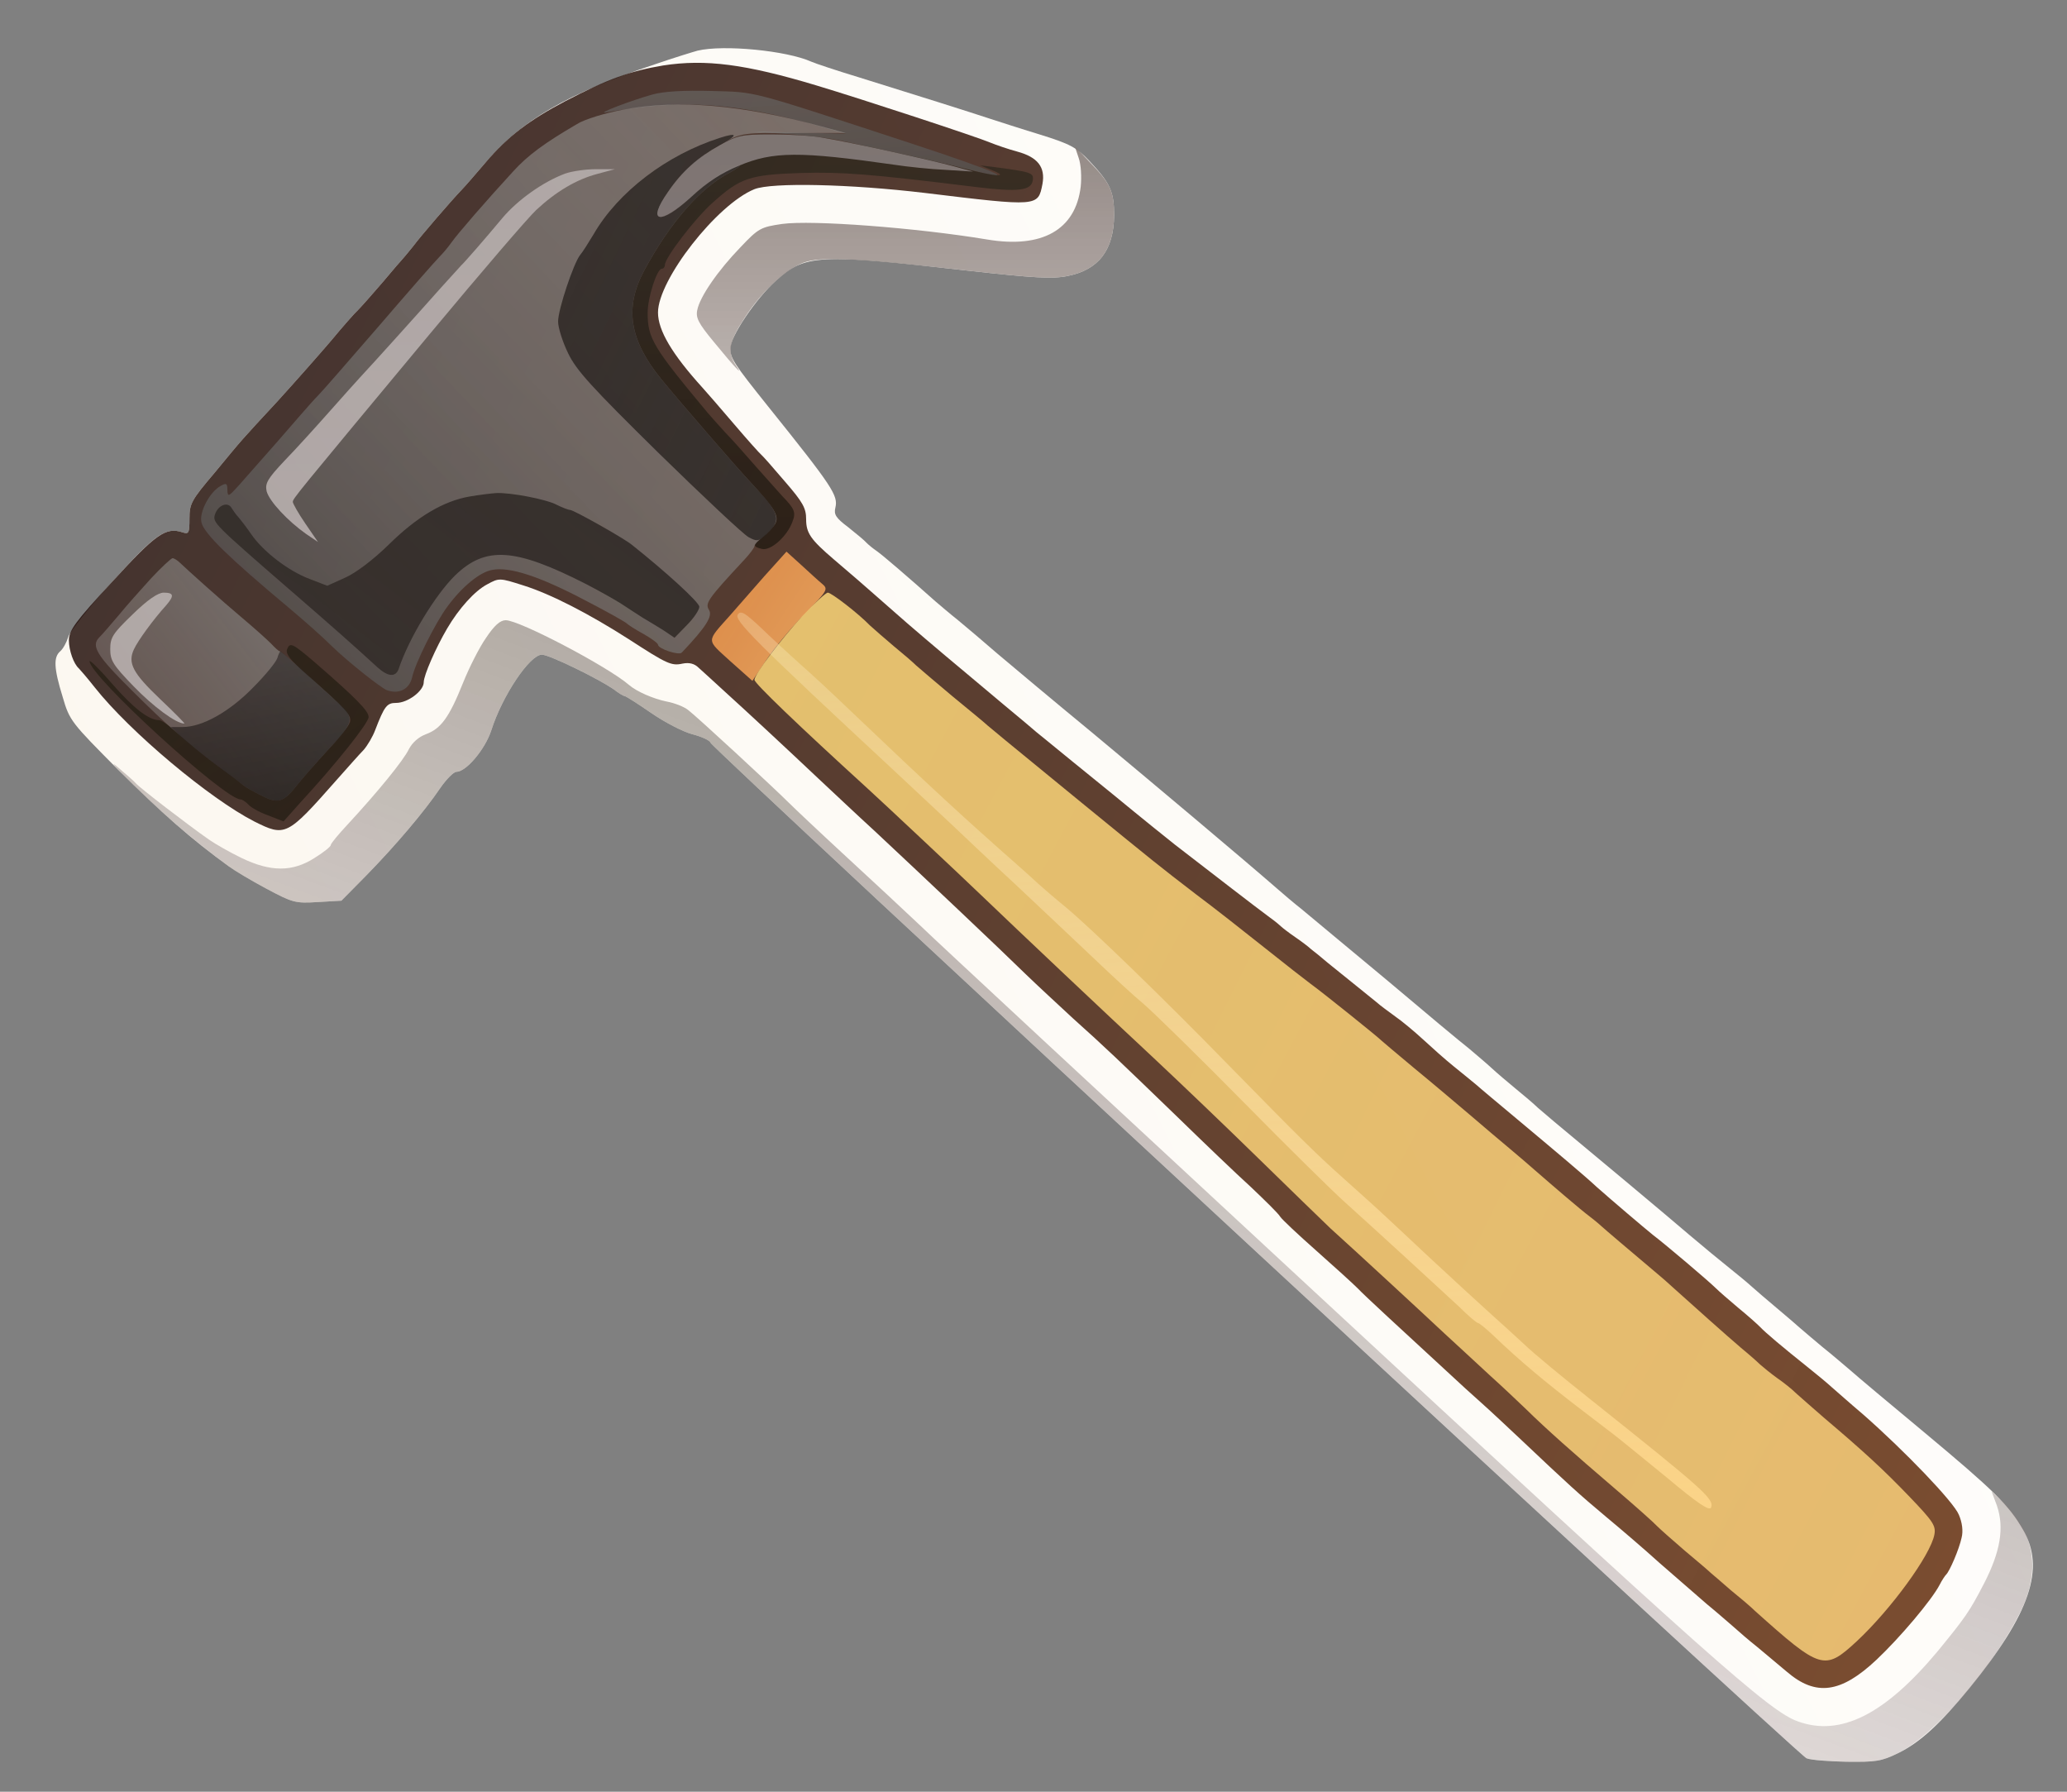 <?xml version="1.0" standalone="no"?><!DOCTYPE svg PUBLIC "-//W3C//DTD SVG 20010904//EN" "http://www.w3.org/TR/2001/REC-SVG-20010904/DTD/svg10.dtd"><svg version="1.0" xmlns="http://www.w3.org/2000/svg" width="600pt" height="520pt" viewBox="0 0 600 520" preserveAspectRatio="xMidYMid meet"><rect x="0" y="0" width="600" height="520" fill="#808080" stroke="none"/><defs><linearGradient id="linear-gradient-1-1" x1="0.00%" y1="0.00%" x2="120.75%" y2="51.25%"><stop offset="0%" style="stop-color:rgb(251,246,237);stop-opacity:1.000" /><stop offset="100%" style="stop-color:rgb(255,255,255);stop-opacity:1.000" /></linearGradient><linearGradient id="linear-gradient-2-1" x1="0.00%" y1="100.00%" x2="120.33%" y2="47.39%"><stop offset="0%" style="stop-color:rgb(17,0,0);stop-opacity:0.805" /><stop offset="100%" style="stop-color:rgb(92,36,0);stop-opacity:0.806" /></linearGradient><linearGradient id="linear-gradient-2-2" x1="0.00%" y1="100.00%" x2="0.00%" y2="-0.00%"><stop offset="0%" style="stop-color:rgb(130,119,115);stop-opacity:0.853" /><stop offset="100%" style="stop-color:rgb(162,151,147);stop-opacity:0.726" /></linearGradient><linearGradient id="linear-gradient-2-3" x1="0.00%" y1="0.00%" x2="80.21%" y2="126.71%"><stop offset="0%" style="stop-color:rgb(202,180,193);stop-opacity:0.141" /><stop offset="100%" style="stop-color:rgb(66,62,43);stop-opacity:0.754" /></linearGradient><linearGradient id="linear-gradient-3-1" x1="0.00%" y1="100.00%" x2="74.07%" y2="-129.48%"><stop offset="0%" style="stop-color:rgb(108,106,104);stop-opacity:0.654" /><stop offset="100%" style="stop-color:rgb(61,59,57);stop-opacity:0.840" /></linearGradient><linearGradient id="linear-gradient-3-2" x1="0.00%" y1="0.00%" x2="106.54%" y2="93.30%"><stop offset="0%" style="stop-color:rgb(74,69,67);stop-opacity:0.869" /><stop offset="100%" style="stop-color:rgb(183,185,183);stop-opacity:0.414" /></linearGradient><linearGradient id="linear-gradient-3-3" x1="0.00%" y1="100.00%" x2="0.00%" y2="-0.00%"><stop offset="0%" style="stop-color:rgb(0,18,7);stop-opacity:0.334" /><stop offset="100%" style="stop-color:rgb(6,7,0);stop-opacity:0.515" /></linearGradient><linearGradient id="linear-gradient-3-4" x1="0.00%" y1="100.00%" x2="119.16%" y2="17.78%"><stop offset="0%" style="stop-color:rgb(255,157,77);stop-opacity:0.789" /><stop offset="100%" style="stop-color:rgb(255,181,102);stop-opacity:0.834" /></linearGradient><linearGradient id="linear-gradient-3-5" x1="0.00%" y1="0.00%" x2="115.07%" y2="82.39%"><stop offset="0%" style="stop-color:rgb(108,91,87);stop-opacity:0.677" /><stop offset="100%" style="stop-color:rgb(136,137,134);stop-opacity:0.862" /></linearGradient><linearGradient id="linear-gradient-3-6" x1="0.00%" y1="100.00%" x2="121.59%" y2="40.61%"><stop offset="0%" style="stop-color:rgb(255,217,122);stop-opacity:0.839" /><stop offset="100%" style="stop-color:rgb(255,212,126);stop-opacity:0.810" /></linearGradient><linearGradient id="linear-gradient-3-7" x1="0.00%" y1="100.00%" x2="100.67%" y2="1.27%"><stop offset="0%" style="stop-color:rgb(27,24,10);stop-opacity:0.568" /><stop offset="100%" style="stop-color:rgb(30,25,16);stop-opacity:0.686" /></linearGradient><linearGradient id="linear-gradient-4-1" x1="0.00%" y1="100.00%" x2="109.59%" y2="2.41%"><stop offset="0%" style="stop-color:rgb(34,28,25);stop-opacity:0.736" /><stop offset="100%" style="stop-color:rgb(41,36,33);stop-opacity:0.807" /></linearGradient><linearGradient id="linear-gradient-4-2" x1="0.00%" y1="100.00%" x2="0.00%" y2="-0.00%"><stop offset="0%" style="stop-color:rgb(150,141,141);stop-opacity:0.752" /><stop offset="100%" style="stop-color:rgb(153,143,144);stop-opacity:0.751" /></linearGradient><linearGradient id="linear-gradient-4-3" x1="0.00%" y1="100.00%" x2="0.00%" y2="0.00%"><stop offset="0%" style="stop-color:rgb(190,182,181);stop-opacity:0.802" /><stop offset="100%" style="stop-color:rgb(199,190,189);stop-opacity:0.785" /></linearGradient><linearGradient id="linear-gradient-4-4" x1="0.00%" y1="0.00%" x2="104.60%" y2="51.84%"><stop offset="0%" style="stop-color:rgb(48,41,37);stop-opacity:0.784" /><stop offset="100%" style="stop-color:rgb(41,35,32);stop-opacity:0.803" /></linearGradient><linearGradient id="linear-gradient-4-5" x1="0.00%" y1="100.00%" x2="60.33%" y2="-5.90%"><stop offset="0%" style="stop-color:rgb(193,185,183);stop-opacity:0.801" /><stop offset="100%" style="stop-color:rgb(194,188,188);stop-opacity:0.798" /></linearGradient><linearGradient id="linear-gradient-4-6" x1="0.00%" y1="100.00%" x2="10.02%" y2="-7.41%"><stop offset="0%" style="stop-color:rgb(255,239,199);stop-opacity:0.283" /><stop offset="100%" style="stop-color:rgb(255,216,140);stop-opacity:0.828" /></linearGradient><linearGradient id="linear-gradient-4-7" x1="0.00%" y1="100.00%" x2="25.93%" y2="-17.09%"><stop offset="0%" style="stop-color:rgb(29,23,23);stop-opacity:0.493" /><stop offset="100%" style="stop-color:rgb(3,2,0);stop-opacity:0.597" /></linearGradient></defs><g id="layer-1"><path d="M2025 5053 c-11 -3 -67 -20 -125 -40 -252 -84 -386 -162 -490 -284 -30 -35 -61 -71 -70 -80 -27 -28 -118 -133 -141 -164 -13 -16 -26 -32 -29 -35 -3 -3 -30 -34 -60 -70 -30 -35 -62 -71 -71 -80 -9 -8 -45 -49 -79 -90 -35 -41 -104 -119 -154 -174 -112 -121 -97 -104 -183 -208 -68 -80 -73 -90 -73 -133 0 -42 -2 -46 -20 -40 -49 16 -78 -4 -202 -141 -68 -74 -126 -148 -130 -163 -5 -16 -15 -34 -23 -41 -20 -17 -19 -49 7 -133 20 -69 25 -74 162 -212 122 -122 212 -201 321 -280 15 -11 63 -40 108 -64 77 -41 84 -43 149 -39 l69 4 73 74 c85 87 168 185 214 253 18 26 39 47 47 47 28 0 83 65 101 120 32 101 112 220 147 220 21 0 163 -69 209 -101 14 -11 28 -19 31 -19 3 0 38 -22 77 -49 39 -27 93 -55 120 -62 27 -7 51 -18 52 -24 4 -17 3158 -2939 3182 -2948 12 -5 64 -9 116 -10 85 -1 101 1 150 25 63 31 121 84 207 189 176 216 221 348 155 460 -41 71 -85 114 -284 280 -100 83 -199 166 -218 183 -20 17 -55 47 -79 66 -23 19 -52 44 -65 55 -12 11 -44 38 -70 60 -26 22 -58 49 -70 60 -12 11 -42 36 -66 55 -24 19 -76 62 -115 95 -58 50 -307 258 -394 330 -13 11 -34 29 -47 40 -12 12 -41 36 -64 55 -23 19 -55 46 -70 60 -15 14 -45 39 -66 57 -22 17 -130 107 -240 200 -111 92 -221 184 -244 203 -24 19 -57 47 -74 62 -94 82 -357 303 -536 452 -113 93 -237 197 -276 230 -39 34 -90 77 -113 96 -24 19 -53 44 -66 55 -82 73 -151 132 -169 145 -12 8 -25 19 -31 25 -5 6 -29 26 -53 45 -36 27 -42 37 -37 57 8 35 -7 59 -195 293 -100 125 -110 140 -110 169 0 34 73 143 132 196 85 77 123 79 553 30 198 -22 250 -25 294 -16 91 18 134 76 135 176 0 69 -11 93 -71 157 -39 41 -56 50 -146 78 -56 17 -120 38 -142 45 -51 17 -225 72 -380 120 -66 20 -129 41 -140 46 -71 32 -254 50 -330 32z" fill="url(#linear-gradient-1-1)" id="region-1-1" transform="translate(0,520) scale(0.1,-0.1)"/></g><g id="layer-2"><path d="M1925 5010 c-96 -16 -160 -39 -285 -104 -103 -54 -167 -103 -230 -177 -30 -35 -61 -71 -70 -80 -27 -28 -118 -133 -141 -164 -13 -16 -26 -32 -29 -35 -3 -3 -30 -34 -60 -70 -30 -35 -62 -71 -71 -80 -9 -8 -45 -49 -79 -90 -35 -41 -104 -119 -154 -174 -112 -121 -97 -104 -183 -208 -68 -80 -73 -90 -73 -133 0 -42 -2 -46 -20 -40 -49 16 -77 -4 -204 -143 -108 -117 -126 -142 -126 -170 0 -30 14 -69 29 -82 3 -3 24 -27 46 -55 103 -130 334 -323 463 -389 90 -45 95 -43 237 118 33 37 69 78 81 90 11 13 26 38 33 57 27 70 34 79 61 79 34 0 80 35 80 60 0 20 35 100 68 156 34 58 80 109 116 128 35 19 36 19 105 -3 80 -25 192 -83 306 -156 111 -72 124 -78 156 -71 20 4 35 0 47 -12 10 -9 41 -37 68 -62 74 -67 189 -174 279 -259 45 -42 117 -110 162 -151 136 -127 374 -352 438 -415 34 -33 97 -91 139 -130 97 -87 127 -116 301 -284 77 -75 174 -168 216 -206 41 -39 80 -77 85 -86 5 -8 52 -52 104 -98 52 -46 107 -96 121 -110 22 -23 97 -92 313 -291 33 -30 66 -59 72 -65 6 -5 47 -44 91 -85 130 -123 168 -158 246 -223 41 -34 110 -93 153 -132 44 -38 106 -92 138 -120 33 -27 69 -59 82 -70 12 -11 41 -36 65 -55 23 -19 62 -52 86 -72 84 -72 157 -62 260 35 68 64 160 173 183 217 7 14 16 27 19 30 10 9 38 74 45 107 5 19 2 44 -8 67 -15 37 -158 186 -279 292 -38 32 -78 68 -91 79 -12 11 -42 36 -66 55 -80 64 -125 102 -141 119 -9 9 -37 34 -64 56 -26 22 -55 47 -64 56 -20 20 -146 127 -183 155 -26 21 -119 100 -163 139 -33 31 -120 104 -230 196 -55 46 -109 91 -120 101 -11 9 -40 33 -65 53 -25 20 -65 56 -90 79 -25 23 -61 53 -80 66 -19 14 -44 32 -55 42 -25 20 -90 73 -140 113 -20 17 -42 35 -49 40 -6 6 -27 22 -46 35 -19 13 -37 27 -40 30 -3 3 -18 16 -35 28 -50 37 -153 117 -275 211 -14 11 -95 76 -180 146 -85 69 -170 138 -188 153 -19 15 -48 39 -65 54 -18 15 -95 79 -172 144 -77 64 -171 144 -209 178 -38 33 -85 75 -105 92 -20 17 -51 44 -70 60 -68 58 -81 77 -81 117 0 32 -9 49 -62 110 -34 40 -64 74 -68 77 -4 3 -40 43 -80 90 -40 47 -81 94 -91 105 -88 97 -129 166 -129 218 0 95 171 314 280 358 51 20 277 15 495 -11 330 -40 328 -40 341 26 9 49 -14 78 -73 94 -26 7 -61 19 -78 26 -40 17 -372 126 -505 166 -206 62 -322 77 -445 58z" fill="url(#linear-gradient-2-1)" id="region-2-1" transform="translate(0,520) scale(0.1,-0.1)"/><path d="M3131 4742 c7 -19 9 -56 6 -84 -15 -125 -112 -180 -272 -153 -205 34 -508 57 -595 45 -61 -9 -68 -12 -120 -67 -66 -68 -119 -145 -126 -183 -5 -22 4 -39 47 -91 63 -77 90 -105 65 -69 -25 38 -20 68 25 137 53 82 129 150 182 164 53 14 160 8 462 -26 198 -22 250 -25 294 -16 91 18 134 76 135 176 0 70 -11 93 -71 155 l-43 45 11 -33z" fill="url(#linear-gradient-2-2)" id="region-2-2" transform="translate(0,520) scale(0.1,-0.1)"/><path d="M1411 3349 c-19 -27 -49 -86 -67 -131 -40 -100 -64 -133 -108 -149 -21 -8 -39 -24 -49 -43 -15 -32 -91 -125 -179 -220 -26 -28 -48 -54 -48 -59 0 -4 -21 -21 -47 -37 -64 -41 -127 -41 -212 0 -35 17 -77 41 -94 53 -63 44 -202 151 -212 163 -5 6 -30 28 -55 49 -25 21 -2 -5 50 -56 83 -82 183 -167 275 -234 15 -11 63 -40 108 -64 77 -41 84 -43 149 -39 l69 4 73 74 c85 87 168 185 214 253 18 26 39 47 47 47 28 0 83 65 101 120 32 101 112 220 147 220 21 0 163 -69 209 -101 14 -11 28 -19 31 -19 3 0 38 -22 77 -49 39 -27 93 -55 120 -62 27 -7 51 -18 52 -24 4 -17 3158 -2939 3182 -2948 12 -5 64 -9 116 -10 85 -1 101 1 150 25 109 54 285 260 360 421 53 115 34 221 -56 308 l-33 31 16 -43 c21 -63 10 -132 -38 -225 -42 -81 -53 -97 -135 -197 -152 -182 -281 -248 -405 -203 -83 29 -254 182 -1439 1280 -569 527 -1069 991 -1110 1031 -41 39 -138 129 -215 200 -77 71 -151 141 -165 155 -45 45 -267 250 -292 269 -12 10 -41 21 -63 25 -39 8 -87 29 -109 48 -61 53 -318 188 -358 188 -16 0 -33 -15 -57 -51z" fill="url(#linear-gradient-2-3)" id="region-2-3" transform="translate(0,520) scale(0.1,-0.1)"/></g><g id="layer-3"><path d="M1895 4926 c-62 -17 -169 -58 -135 -52 220 39 374 29 625 -42 l70 -20 -140 3 -140 4 110 -8 c61 -4 133 -13 160 -20 28 -6 100 -22 160 -35 61 -13 148 -33 195 -45 173 -44 106 -13 -165 76 -470 154 -436 145 -570 149 -80 2 -137 -1 -170 -10z" fill="url(#linear-gradient-3-1)" id="region-3-1" transform="translate(0,520) scale(0.1,-0.1)"/><path d="M1810 4882 c-53 -10 -113 -28 -135 -42 -96 -56 -143 -91 -185 -137 -80 -87 -163 -183 -179 -206 -9 -13 -25 -32 -36 -43 -11 -11 -90 -101 -175 -200 -85 -98 -163 -188 -175 -200 -11 -11 -35 -38 -54 -60 -30 -35 -78 -90 -178 -203 -30 -33 -32 -34 -33 -13 0 19 -3 21 -19 12 -32 -17 -64 -77 -56 -107 8 -32 80 -102 250 -244 51 -43 102 -88 129 -115 43 -42 142 -121 159 -127 35 -13 65 3 73 36 8 40 68 160 103 207 42 57 94 100 130 106 50 10 138 -19 269 -88 64 -33 119 -64 122 -68 3 -3 24 -17 48 -30 23 -13 42 -27 42 -31 0 -12 61 -32 69 -23 72 76 90 106 79 124 -12 19 -4 31 103 146 16 17 29 35 29 39 0 4 11 16 25 27 14 11 30 28 36 39 11 22 -4 46 -72 119 -37 39 -205 233 -259 299 -93 114 -108 208 -50 316 75 139 163 240 248 284 20 11 33 20 29 21 -21 1 -91 -45 -145 -95 -87 -80 -124 -70 -63 19 39 57 99 109 163 143 51 27 58 28 203 27 l150 0 -70 19 c-233 63 -416 79 -575 49z" fill="url(#linear-gradient-3-2)" id="region-3-2" transform="translate(0,520) scale(0.1,-0.1)"/><path d="M2090 4779 c-63 -35 -110 -76 -151 -136 -61 -88 -24 -98 63 -18 54 50 124 96 145 95 4 -1 -9 -10 -29 -21 -85 -44 -173 -145 -248 -284 -58 -108 -43 -202 50 -316 54 -66 222 -260 259 -299 68 -73 83 -97 72 -119 -6 -11 -22 -28 -36 -39 -30 -24 -31 -28 -4 -35 25 -7 73 35 89 78 11 28 7 38 -30 76 -8 9 -42 47 -75 84 -33 38 -73 83 -90 100 -16 18 -39 43 -50 56 -160 192 -175 217 -175 291 0 45 27 128 41 128 5 0 9 5 9 11 0 21 88 136 139 181 80 72 107 81 256 86 122 3 193 -2 510 -41 121 -15 159 -10 163 20 3 22 -5 24 -118 39 l-35 4 35 -14 c52 -21 12 -19 -82 5 -95 25 -326 75 -408 89 -30 6 -98 10 -150 10 -87 0 -100 -3 -150 -31z" fill="url(#linear-gradient-3-3)" id="region-3-3" transform="translate(0,520) scale(0.1,-0.1)"/><path d="M2219 3528 c-35 -40 -80 -91 -99 -113 -71 -80 -71 -69 0 -134 l64 -57 40 60 c23 34 72 94 111 133 68 70 70 73 51 89 -11 9 -38 34 -61 55 l-42 38 -64 -71z" fill="url(#linear-gradient-3-4)" id="region-3-4" transform="translate(0,520) scale(0.1,-0.1)"/><path d="M439 3522 c-30 -33 -72 -80 -94 -107 -22 -26 -47 -55 -56 -64 -26 -25 -9 -53 94 -155 101 -101 172 -163 257 -225 30 -22 60 -45 66 -50 6 -5 30 -19 53 -30 48 -25 64 -20 104 31 14 18 53 62 86 98 80 86 82 94 34 139 -97 89 -167 151 -171 151 -3 0 -14 10 -26 23 -12 12 -49 45 -81 72 -62 52 -160 140 -183 162 -7 7 -17 13 -21 13 -4 0 -32 -26 -62 -58z" fill="url(#linear-gradient-3-5)" id="region-3-5" transform="translate(0,520) scale(0.1,-0.1)"/><path d="M2329 3412 c-61 -66 -139 -169 -139 -185 0 -10 125 -130 329 -316 44 -40 271 -253 326 -306 121 -116 370 -351 500 -472 77 -72 215 -204 307 -294 92 -90 187 -182 210 -204 71 -64 267 -245 332 -306 34 -31 92 -85 130 -120 39 -35 86 -80 106 -99 58 -57 138 -128 255 -228 61 -52 117 -102 125 -111 9 -9 45 -41 80 -71 36 -30 70 -59 76 -65 6 -5 33 -28 58 -50 26 -21 58 -48 70 -60 191 -171 202 -175 295 -89 100 93 215 251 226 310 5 26 -4 39 -72 110 -76 79 -129 128 -248 229 -32 28 -69 60 -81 71 -12 12 -37 32 -56 45 -18 13 -40 31 -49 39 -8 8 -33 30 -55 48 -40 34 -144 127 -194 172 -15 14 -40 36 -56 49 -70 59 -149 126 -154 131 -3 3 -18 16 -35 29 -28 21 -107 89 -161 136 -12 11 -44 38 -70 60 -26 22 -80 67 -118 100 -39 33 -111 94 -161 135 -49 41 -92 77 -95 80 -7 8 -170 139 -206 165 -15 11 -75 58 -134 105 -59 47 -148 117 -199 155 -113 87 -108 83 -331 265 -236 193 -260 213 -274 225 -6 6 -51 43 -101 84 -49 41 -97 82 -106 90 -9 9 -38 34 -65 56 -26 22 -57 49 -69 60 -35 36 -112 95 -122 95 -6 0 -39 -31 -74 -68z" fill="url(#linear-gradient-3-6)" id="region-3-6" transform="translate(0,520) scale(0.1,-0.1)"/><path d="M833 3315 c-4 -13 10 -31 53 -69 120 -105 136 -123 130 -142 -3 -11 -33 -48 -67 -84 -33 -36 -72 -80 -86 -98 -40 -51 -56 -56 -104 -31 -23 11 -47 25 -53 30 -6 5 -41 32 -78 59 -37 28 -87 68 -110 90 -24 22 -49 40 -56 40 -30 0 -74 34 -136 105 -36 42 -66 71 -66 66 0 -43 392 -401 438 -401 5 0 15 -7 22 -14 6 -8 32 -23 57 -32 l46 -18 49 55 c106 115 198 231 198 248 0 18 -38 56 -153 156 -69 59 -75 62 -84 40z" fill="url(#linear-gradient-3-7)" id="region-3-7" transform="translate(0,520) scale(0.1,-0.1)"/></g><g id="layer-4"><path d="M2090 4800 c-154 -49 -296 -157 -367 -280 -15 -25 -32 -52 -39 -60 -19 -24 -64 -158 -64 -193 0 -18 13 -59 29 -92 24 -50 67 -97 263 -290 129 -126 246 -236 261 -244 24 -13 29 -12 48 5 50 45 46 61 -42 154 -37 39 -205 233 -259 299 -93 114 -108 208 -50 316 75 139 163 240 248 284 20 11 33 20 29 21 -21 1 -91 -45 -145 -95 -87 -80 -124 -70 -63 18 41 60 88 101 151 136 53 29 53 38 0 21z" fill="url(#linear-gradient-4-1)" id="region-4-1" transform="translate(0,520) scale(0.1,-0.1)"/><path d="M2090 4779 c-63 -35 -110 -76 -151 -136 -63 -90 -24 -98 68 -14 45 42 87 69 138 90 99 42 177 42 450 3 39 -6 106 -13 150 -15 l80 -5 -55 15 c-65 18 -301 70 -380 83 -30 6 -98 10 -150 10 -87 0 -100 -3 -150 -31z" fill="url(#linear-gradient-4-2)" id="region-4-2" transform="translate(0,520) scale(0.1,-0.1)"/><path d="M1640 4696 c-64 -24 -137 -76 -181 -128 -55 -66 -112 -131 -120 -138 -3 -3 -29 -32 -59 -65 -71 -80 -199 -222 -230 -255 -14 -15 -56 -62 -95 -106 -38 -43 -96 -107 -129 -141 -50 -53 -57 -66 -52 -89 8 -29 61 -86 115 -124 l34 -23 -37 54 c-20 29 -36 58 -36 62 0 10 2 12 397 487 149 179 288 341 310 361 57 53 116 88 176 104 l52 14 -55 0 c-30 0 -71 -6 -90 -13z" fill="url(#linear-gradient-4-3)" id="region-4-3" transform="translate(0,520) scale(0.1,-0.1)"/><path d="M1363 3759 c-75 -13 -152 -58 -235 -140 -44 -43 -94 -81 -125 -95 l-53 -24 -52 20 c-61 23 -135 80 -169 130 -13 19 -30 41 -36 48 -7 7 -16 20 -21 28 -11 19 -39 8 -48 -19 -7 -24 -5 -26 221 -222 126 -109 180 -157 251 -222 30 -27 52 -29 61 -5 30 90 107 216 164 272 89 86 174 80 380 -25 37 -19 83 -45 102 -57 19 -13 48 -31 63 -41 16 -9 43 -26 61 -37 l31 -21 36 37 c20 20 36 44 36 53 0 13 -99 103 -196 180 -23 19 -169 101 -179 101 -5 0 -23 7 -39 15 -30 16 -134 36 -176 34 -14 -1 -48 -5 -77 -10z" fill="url(#linear-gradient-4-4)" id="region-4-4" transform="translate(0,520) scale(0.1,-0.1)"/><path d="M385 3417 c-58 -56 -65 -67 -65 -101 0 -33 8 -46 68 -108 56 -58 123 -108 147 -108 3 0 -29 32 -70 71 -80 76 -95 105 -76 145 11 24 55 85 94 128 23 27 22 36 -8 36 -16 0 -46 -20 -90 -63z" fill="url(#linear-gradient-4-5)" id="region-4-5" transform="translate(0,520) scale(0.1,-0.1)"/><path d="M2142 3417 c-13 -16 46 -75 457 -457 74 -69 151 -141 171 -160 20 -19 101 -96 181 -170 79 -74 182 -172 229 -216 47 -45 110 -103 140 -128 30 -26 161 -154 290 -285 129 -131 262 -262 296 -292 90 -81 272 -248 329 -301 27 -27 52 -48 56 -48 3 0 24 -17 45 -37 74 -71 149 -134 259 -218 33 -25 73 -56 89 -68 16 -12 84 -68 153 -124 93 -78 125 -99 130 -88 9 25 -22 52 -352 315 -77 61 -163 132 -190 158 -28 26 -73 67 -100 91 -28 25 -106 97 -174 160 -68 64 -136 127 -151 141 -15 14 -60 54 -100 90 -82 73 -135 126 -331 326 -189 194 -403 401 -474 460 -33 27 -69 58 -81 69 -12 11 -39 36 -61 55 -152 134 -248 222 -483 446 -52 50 -120 113 -150 139 -30 27 -80 73 -111 103 -46 43 -58 51 -67 39z" fill="url(#linear-gradient-4-6)" id="region-4-6" transform="translate(0,520) scale(0.1,-0.1)"/><path d="M805 3290 c-4 -12 -35 -50 -70 -85 -69 -71 -148 -115 -205 -115 l-34 0 33 -31 c19 -17 64 -53 100 -80 36 -27 71 -53 77 -58 6 -5 30 -19 53 -30 48 -25 64 -20 104 31 14 18 53 62 86 98 80 86 82 94 34 139 -80 73 -167 151 -169 151 -1 0 -6 -9 -9 -20z" fill="url(#linear-gradient-4-7)" id="region-4-7" transform="translate(0,520) scale(0.1,-0.1)"/></g></svg>